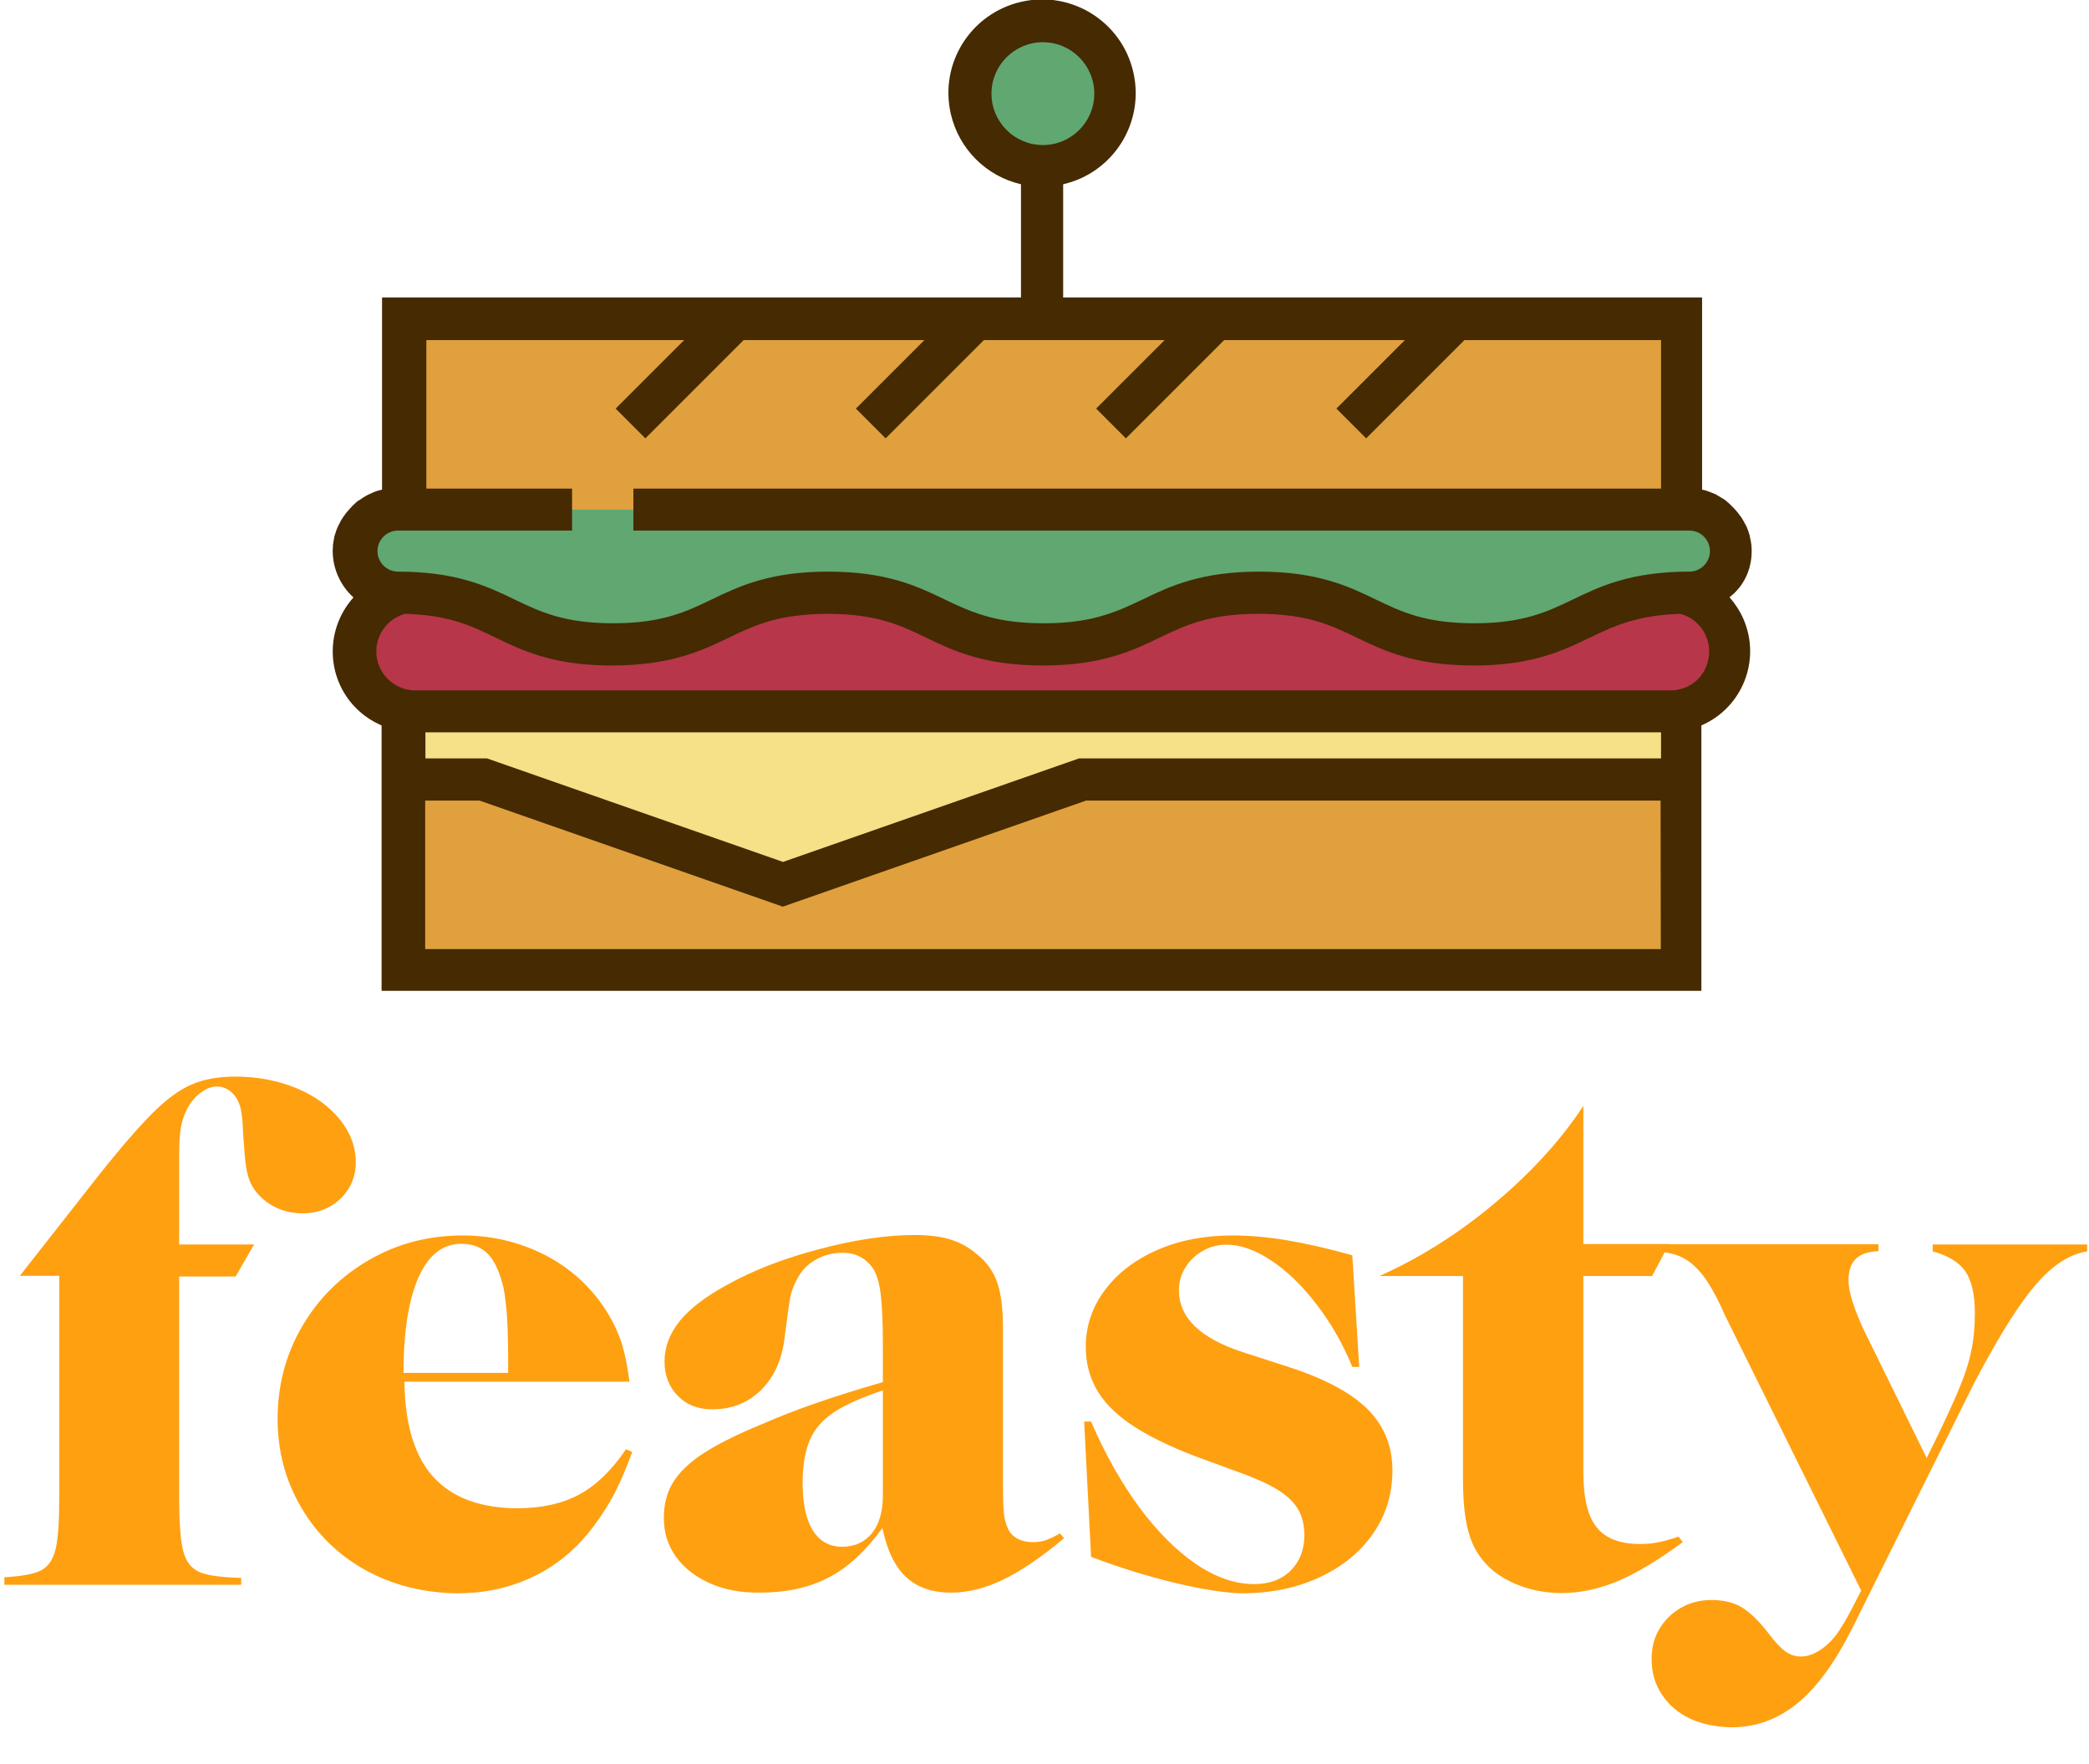 <?xml version="1.0" encoding="utf-8"?>
<!-- Generator: Adobe Illustrator 24.3.0, SVG Export Plug-In . SVG Version: 6.00 Build 0)  -->
<svg version="1.1" id="Layer_1" xmlns="http://www.w3.org/2000/svg" xmlns:xlink="http://www.w3.org/1999/xlink" x="0px" y="0px"
	 viewBox="0 0 906 765" style="enable-background:new 0 0 906 765;" xml:space="preserve">
<style type="text/css">
	.st0{enable-background:new    ;}
	.st1{fill:#FFA011;}
	.st2{fill:#E0A03D;}
	.st3{fill:#60A771;}
	.st4{fill:#B7364A;}
	.st5{fill:#F6E088;}
	.st6{fill:#452A02;}
</style>
<g transform="translate(748 16131.008)">
	<g class="st0">
		<path class="st1" d="M-745.9-15447c7.5-0.4,12.7-1.4,15.8-3c3-1.6,5.1-4.6,6.2-9.1c1.1-4.5,1.6-12.1,1.6-22.7v-95.9h-17.1
			l33.6-42.8c9.8-12.4,17.8-21.6,23.9-27.7c6.1-6.1,11.8-10.3,17.1-12.5c5.3-2.3,11.6-3.4,18.9-3.4c9.6,0,18.4,1.7,26.4,5
			c8,3.3,14.3,7.9,18.9,13.6c4.6,5.7,6.9,11.9,6.9,18.6c0,4.1-1,7.9-3,11.2c-2,3.3-4.7,6-8.3,8c-3.5,2-7.5,2.9-11.8,2.9
			c-4.9,0-9.4-1.2-13.4-3.5c-4-2.4-7-5.5-9-9.4c-1-2.2-1.7-4.7-2.1-7.5c-0.4-2.8-0.8-7.3-1.2-13.4c-0.2-4.9-0.5-8.5-0.9-10.6
			c-0.4-2.2-1.1-4-2.1-5.6c-1-1.6-2.2-2.8-3.7-3.7c-1.5-0.9-3-1.3-4.6-1.3c-2.2,0-4.3,0.7-6.5,2.2c-2.2,1.5-4,3.4-5.6,5.8
			c-1.6,2.6-2.7,5.4-3.4,8.6c-0.7,3.1-1,7.4-1,12.7v39.2h32.5l-8,13.9h-24.5v95.9c0,11,0.6,18.8,1.8,23.3c1.2,4.5,3.5,7.5,7.1,9
			c3.5,1.5,9.5,2.3,18,2.5v3h-102.7V-15447z"/>
		<path class="st1" d="M-589.4-15450c-11.9-6.6-21.2-15.7-28-27.3c-6.8-11.6-10.2-24.4-10.2-38.3c0-14.6,3.5-27.9,10.6-40.1
			c7.1-12.2,16.8-21.8,29.1-28.9c12.3-7.1,25.8-10.6,40.6-10.6c12.2,0,23.5,2.6,34.1,7.7c10.5,5.1,19.1,12.3,25.8,21.5
			c3.5,4.9,6.2,9.9,8.1,14.9c1.9,5,3.3,11.5,4.3,19.3h-97.6c0.2,18.5,4.4,32.3,12.5,41.3c8.2,9,20.4,13.6,36.7,13.6
			c10.4,0,19.3-2,26.7-6c7.4-4,14.1-10.6,20.2-19.6l2.7,1.2c-3.1,8.5-6.1,15.2-9,20.4c-2.9,5.1-6.3,10.2-10.5,15.3
			c-6.9,8.3-15.1,14.6-24.8,19c-9.6,4.4-20.2,6.6-31.6,6.6C-564.3-15440.2-577.5-15443.5-589.4-15450z M-527.6-15535.5
			c0-9.6-0.1-17.2-0.4-22.6c-0.3-5.4-0.8-10.2-1.6-14.3c-1.6-6.7-3.8-11.6-6.6-14.6c-2.9-3-6.7-4.6-11.7-4.6
			c-8.1,0-14.3,4.9-18.6,14.6c-4.3,9.7-6.5,23.6-6.5,41.4H-527.6z"/>
		<path class="st1" d="M-440-15444.3c-6.3-2.8-11.2-6.6-14.8-11.5c-3.5-4.9-5.3-10.5-5.3-16.8c0-5.9,1.3-11.1,4-15.5
			c2.7-4.4,7.1-8.7,13.3-12.7c6.2-4,14.8-8.3,25.8-12.8c13.4-5.9,30.7-11.9,51.9-18v-15.3c0-10-0.3-17.6-0.9-22.6
			c-0.6-5-1.7-8.7-3.2-11.1c-3.1-4.7-7.6-7.1-13.3-7.1c-4.3,0-8.3,1-11.9,3.1c-3.6,2.1-6.3,5-8.1,8.7c-1.4,2.6-2.3,5.1-2.8,7.7
			c-0.5,2.6-1.3,8.6-2.5,18c-1.2,9.2-4.6,16.6-10.2,22.1c-5.6,5.5-12.6,8.3-21.1,8.3c-6.1,0-11.1-1.9-14.9-5.8s-5.8-8.8-5.8-14.9
			c0-6.3,2.2-12.1,6.6-17.6c4.4-5.4,11.2-10.6,20.2-15.5c11.2-6.3,24.5-11.5,40-15.6c15.4-4.1,29.4-6.2,41.7-6.2
			c5.9,0,11,0.6,15.3,1.9c4.3,1.3,8.2,3.4,11.5,6.3c4.3,3.3,7.3,7.5,9,12.4c1.7,4.9,2.5,11.6,2.5,20.1v67.8c0,5.7,0.1,9.8,0.4,12.2
			c0.3,2.5,0.8,4.6,1.6,6.3c0.8,2,2.2,3.5,4.1,4.6c2,1.1,4.2,1.6,6.8,1.6c1.8,0,3.5-0.2,5.2-0.7c1.7-0.5,3.9-1.5,6.6-3.1l1.8,2.1
			c-10.2,8.5-19.1,14.5-26.7,18.1c-7.6,3.6-15,5.5-22.3,5.5c-8.3,0-14.8-2.3-19.6-6.8c-4.8-4.5-8.2-11.6-10.2-21.2
			c-7.1,9.8-14.8,17-23.2,21.4c-8.4,4.4-18.3,6.6-29.9,6.6C-426.5-15440.2-433.7-15441.5-440-15444.3z M-369.8-15466.1
			c3.1-3.9,4.7-9.3,4.7-16.2v-45.7c-9,3-16.1,6.1-21.1,9.4c-5,3.3-8.6,7.4-10.6,12.2c-2.1,4.8-3.1,11.1-3.1,18.7
			c0,8.9,1.5,15.6,4.4,20.4c3,4.7,7.2,7.1,12.7,7.1C-377.3-15460.2-373-15462.2-369.8-15466.1z"/>
		<path class="st1" d="M-237.9-15444.4c-11.8-2.8-24.1-6.6-36.9-11.4l-3-58.7h3c6.1,14.2,13.1,26.5,20.9,37.2
			c7.9,10.6,16.1,18.8,24.6,24.6c8.6,5.8,17,8.7,25.2,8.7c6.7,0,12-2,15.9-5.9c3.9-3.9,5.9-9,5.9-15.3c0-4.3-0.9-8.1-2.7-11.2
			c-1.8-3.1-4.7-5.9-8.7-8.4c-4-2.5-9.5-5-16.4-7.5l-14.5-5.3c-12.6-4.5-22.7-9.2-30.4-14c-7.7-4.8-13.3-10.1-16.8-15.8
			c-3.5-5.7-5.3-12.2-5.3-19.5c0-9,2.8-17.3,8.3-24.6c5.5-7.4,13.1-13.2,22.7-17.4c9.6-4.2,20.5-6.3,32.4-6.3
			c7.7,0,15.6,0.7,23.9,2.1c8.3,1.4,17.7,3.5,28.3,6.5l3,48.4h-3c-4.1-10-9.3-19.1-15.5-27.1c-6.2-8.1-12.7-14.4-19.6-19
			c-6.9-4.6-13.4-6.9-19.5-6.9c-3.7,0-7.2,0.9-10.3,2.7c-3.1,1.8-5.7,4.2-7.5,7.2c-1.9,3.1-2.8,6.3-2.8,9.9
			c0,11.8,9.2,20.8,27.7,26.8l20.1,6.5c15.7,5.1,27.1,11.3,34.2,18.4c7.1,7.2,10.6,16,10.6,26.4c0,10.2-2.8,19.4-8.4,27.4
			c-5.6,8.1-13.4,14.4-23.3,19c-9.9,4.6-21.2,6.9-33.8,6.9C-216.6-15440.2-226.1-15441.6-237.9-15444.4z"/>
		<path class="st1" d="M-87.1-15442.7c-5-1.7-9.4-4-13.1-6.9c-4.9-4.1-8.4-9.1-10.3-15c-2-5.9-3-14.2-3-24.8v-88.2h-36.3
			c17.3-7.7,33.9-18.1,49.7-31.3c15.8-13.2,28.8-27.3,38.8-42.5v59.9h37.2l-7.4,13.9h-29.8v85c0,11.2,1.9,19.2,5.8,24
			c3.8,4.8,10.1,7.2,18.7,7.2c2.8,0,5.4-0.2,7.8-0.7c2.5-0.5,5.5-1.3,9-2.5l1.8,2.4c-11,8.1-20.6,13.8-28.6,17.1
			c-8.1,3.3-16.1,5-24.2,5C-76.7-15440.2-82-15441-87.1-15442.7z"/>
		<path class="st1" d="M-15.1-15385.7c-5.2-2.5-9.3-6-12.2-10.5c-3-4.5-4.4-9.6-4.4-15.3c0-4.9,1.1-9.3,3.4-13.1
			c2.3-3.8,5.4-6.9,9.3-9.1c3.9-2.3,8.4-3.4,13.3-3.4c5.1,0,9.4,1,13,3.1c3.5,2.1,7.4,5.8,11.5,11.1c2.9,3.9,5.5,6.6,7.5,8.1
			c2.1,1.5,4.4,2.2,6.9,2.2c2.8,0,5.7-1.1,8.8-3.2c3.1-2.2,5.8-5,8-8.6c1.2-1.8,2.4-3.8,3.7-6.2c1.3-2.4,3.1-5.9,5.5-10.6l-59-119.2
			c-3.3-7.5-6.4-13.1-9.1-16.8c-2.8-3.7-5.7-6.4-8.8-8.1c-3.1-1.7-7.3-2.7-12.4-3.1v-3h96.8v3c-4.5,0.2-7.8,1.3-9.9,3.4
			c-2.1,2.1-3.1,5.2-3.1,9.3c0,2.6,0.6,5.7,1.8,9.4c1.2,3.7,2.8,7.7,4.7,11.8l27.4,55.8c5.9-11.8,10.3-21.2,13.3-28.2
			c3-7,5-13,6-18.1c1.1-5.1,1.6-10.6,1.6-16.5c0-8.1-1.4-14.1-4.1-18.1c-2.8-4-7.5-6.9-14.2-8.7v-3h67v3c-5.1,0.8-10.1,3.2-15,7.2
			c-4.9,4-10.1,10.1-15.6,18.3c-5.5,8.2-11.7,18.8-18.6,32l-52.2,105c-7.5,15.1-15.5,26.3-24,33.3s-18.1,10.6-28.8,10.6
			C-3.9-15382-9.9-15383.3-15.1-15385.7z"/>
	</g>
	<g transform="translate(463 339)">
		<path class="st2" d="M-478.4-16249h-3.1v-82.6h-554.2v82.6h-3.1c-10,0-18,8.1-18,18c0,10,8.1,18,18,18c46.7,0,46.7,22.4,93.4,22.4
			s46.7-22.4,93.4-22.4s46.7,22.4,93.4,22.4h0.2c46.7,0,46.7-22.4,93.4-22.4c46.7,0,46.7,22.4,93.4,22.4s46.7-22.4,93.4-22.4
			c10,0,18-8.1,18-18C-460.4-16240.9-468.5-16249-478.4-16249z"/>
		<path class="st3" d="M-963.4-16249h-75.5c-10,0-18,8.1-18,18c0,10,8.1,18,18,18c46.7,0,46.7,22.4,93.4,22.4s46.7-22.4,93.4-22.4
			s46.7,22.4,93.4,22.4h0.2c46.7,0,46.7-22.4,93.4-22.4c46.7,0,46.7,22.4,93.4,22.4s46.7-22.4,93.4-22.4c10,0,18-8.1,18-18
			c0-10-8.1-18-18-18h-457.9"/>
		<path class="st4" d="M-481-16212.9c-44.1,0.8-45,22.4-90.8,22.4c-46.7,0-46.7-22.4-93.4-22.4c-46.7,0-46.7,22.4-93.4,22.4h-0.2
			c-46.7,0-46.7-22.4-93.4-22.4s-46.7,22.4-93.4,22.4c-45.8,0-46.7-21.6-90.8-22.4c-14,3-23,16.8-20,30.8
			c2.6,12,13.1,20.6,25.4,20.6h544.5c14.4,0,26-11.7,26-26C-460.4-16199.7-469-16210.3-481-16212.9L-481-16212.9z"/>
		<path class="st5" d="M-1035.7-16161.5v29.5h34.3l130,45.5l130-45.5h259.9v-29.5H-1035.7z"/>
		<path class="st2" d="M-871.4-16086.5l-130-45.5h-34.3v82.6h554.2v-82.6h-259.9L-871.4-16086.5z"/>
		<circle class="st3" cx="-758.6" cy="-16429.4" r="31.5"/>
		<path class="st6" d="M-451.3-16231c0-0.7,0-1.5-0.1-2.2c0-0.1,0-0.2,0-0.3c-0.1-0.7-0.2-1.4-0.3-2c0-0.1,0-0.3-0.1-0.4
			c-0.1-0.7-0.3-1.3-0.4-2c0-0.1,0-0.2-0.1-0.3c-0.2-0.6-0.4-1.3-0.6-1.9c0-0.1,0-0.1-0.1-0.2c-0.2-0.6-0.5-1.3-0.8-1.9
			c0-0.1-0.1-0.2-0.2-0.3c-0.3-0.6-0.6-1.2-0.9-1.7l-0.2-0.3c-0.3-0.6-0.7-1.2-1.1-1.7c0,0-0.1-0.1-0.1-0.1
			c-0.4-0.5-0.8-1.1-1.2-1.6c-0.1-0.1-0.1-0.2-0.2-0.2c-0.4-0.5-0.8-1-1.3-1.5c-0.1-0.1-0.2-0.2-0.3-0.3c-0.5-0.5-0.9-0.9-1.4-1.4
			c-0.1-0.1-0.2-0.1-0.2-0.2c-0.5-0.4-1-0.9-1.5-1.3l-0.1-0.1c-0.5-0.4-1.1-0.8-1.7-1.1c-0.1-0.1-0.2-0.1-0.3-0.2
			c-0.6-0.3-1.1-0.7-1.7-1c-0.1-0.1-0.2-0.1-0.3-0.2c-0.6-0.3-1.2-0.6-1.8-0.8l-0.2-0.1c-0.6-0.2-1.2-0.5-1.9-0.7
			c-0.1,0-0.1,0-0.2-0.1c-0.6-0.2-1.3-0.4-2-0.5c-0.1,0-0.1,0-0.2-0.1v-83.3h-277.1v-49.1c21.8-5,35.5-26.8,30.4-48.7
			c-5-21.8-26.8-35.5-48.7-30.4s-35.5,26.8-30.4,48.7c3.5,15.1,15.3,26.9,30.4,30.4v49.1h-277.1v83.3c-0.1,0-0.1,0-0.2,0.1
			c-0.7,0.2-1.3,0.3-2,0.5c-0.1,0-0.2,0.1-0.2,0.1c-0.6,0.2-1.2,0.4-1.8,0.7c-0.1,0-0.1,0.1-0.2,0.1c-0.6,0.3-1.2,0.5-1.8,0.8
			c-0.1,0.1-0.2,0.1-0.3,0.2c-0.6,0.3-1.1,0.6-1.7,1c-0.1,0.1-0.2,0.1-0.3,0.2c-0.6,0.4-1.1,0.7-1.7,1.1c0,0,0,0-0.1,0
			c-0.5,0.4-1,0.8-1.5,1.3c-0.1,0.1-0.2,0.1-0.2,0.2c-0.5,0.4-1,0.9-1.4,1.4c-0.1,0.1-0.2,0.2-0.3,0.3c-0.4,0.5-0.9,1-1.3,1.5
			c-0.1,0.1-0.1,0.1-0.2,0.2c-0.4,0.5-0.8,1-1.2,1.6c0,0-0.1,0.1-0.1,0.1c-0.4,0.6-0.7,1.1-1.1,1.7c-0.1,0.1-0.1,0.2-0.2,0.3
			c-0.3,0.6-0.6,1.2-0.9,1.8c-0.1,0.1-0.1,0.2-0.2,0.3c-0.3,0.6-0.5,1.2-0.8,1.9c0,0.1,0,0.1-0.1,0.2c-0.2,0.6-0.4,1.3-0.6,1.9
			c0,0.1,0,0.2-0.1,0.2c-0.2,0.7-0.3,1.3-0.4,2c0,0.1,0,0.3-0.1,0.4c-0.1,0.7-0.2,1.3-0.3,2c0,0.1,0,0.2,0,0.3
			c0,0.7-0.1,1.5-0.1,2.2c0,7.7,3.3,15,9,20.2c-12.9,14.4-11.8,36.5,2.6,49.4c2.8,2.5,6.1,4.6,9.6,6.1v115.1h572.4v-115.1
			c17.8-7.7,25.9-28.3,18.3-46c-1.5-3.5-3.6-6.7-6.1-9.6C-454.5-16215.9-451.3-16223.3-451.3-16231z M-781-16429.4
			c0-12.3,10-22.3,22.3-22.3c12.3,0,22.3,10,22.3,22.3c0,12.3-10,22.3-22.3,22.3c0,0,0,0,0,0C-771-16407.1-781-16417.1-781-16429.4z
			 M-914.3-16322.5l-29.7,29.7l12.9,12.9l42.6-42.6h78.4l-29.7,29.7l12.9,12.9l42.6-42.6h78.4l-29.7,29.7l12.9,12.9l42.6-42.6h78.4
			l-29.7,29.7l12.9,12.9l42.6-42.6h85.3v64.4h-445.7v18.2h458c4.9,0,8.9,4,8.9,8.9c0,4.9-4,8.9-8.9,8.9c-25.4,0-38.8,6.4-50.6,12.1
			c-11,5.3-21.5,10.3-42.7,10.3c-21.3,0-31.7-5-42.7-10.3c-11.8-5.7-25.2-12.1-50.6-12.1s-38.8,6.4-50.6,12.1
			c-2.8,1.3-5.5,2.6-8.3,3.8c-8.6,3.6-18.4,6.5-34.4,6.5h-0.4c-0.2,0-0.4,0-0.6,0c-15.5-0.1-25.2-2.9-33.7-6.5
			c-2.9-1.2-5.6-2.5-8.3-3.8c-11.8-5.7-25.2-12.1-50.6-12.1s-38.8,6.4-50.6,12.1c-11,5.3-21.5,10.3-42.7,10.3s-31.7-5-42.7-10.3
			c-11.8-5.7-25.2-12.1-50.6-12.1c-4.9,0-8.9-4-8.9-8.9s4-8.9,8.9-8.9c0,0,0,0,0,0h75.5v-18.2h-63.2v-64.4L-914.3-16322.5
			L-914.3-16322.5z M-490.7-16058.4h-535.9v-64.4h23.6l131.5,46l131.5-46h249.2L-490.7-16058.4L-490.7-16058.4z M-743-16141.1
			l-128.4,44.9l-128.4-44.9h-26.7v-11.3h535.9v11.3H-743z M-486.4-16170.6h-544.5c-9.3,0-16.9-7.6-16.9-16.9
			c0-7.6,5.1-14.3,12.5-16.3c18.9,0.5,28.8,5.2,39.2,10.3c11.4,5.5,24.3,11.7,48.1,12.1c0.8,0,1.7,0,2.5,0c3.2,0,6.2-0.1,9-0.3
			c2.8-0.2,5.5-0.5,8-0.8c1.9-0.3,3.7-0.6,5.4-0.9c12.1-2.3,20.5-6.4,28.3-10.1c8.3-4,16.2-7.8,28.6-9.4c4.7-0.6,9.4-0.9,14.1-0.9
			c21.3,0,31.7,5,42.7,10.3c11.8,5.7,25.2,12.1,50.6,12.1h0.2c25.4,0,38.8-6.4,50.6-12.1c11-5.3,21.5-10.3,42.7-10.3
			c21.3,0,31.7,5,42.7,10.3c11.8,5.7,25.2,12.1,50.6,12.1c0.9,0,1.8,0,2.6,0c23.7-0.4,36.6-6.6,48-12.1c10.4-5,20.3-9.7,39.2-10.3
			c9,2.4,14.3,11.7,11.9,20.7C-472.1-16175.7-478.8-16170.6-486.4-16170.6L-486.4-16170.6z"/>
	</g>
</g>
</svg>
